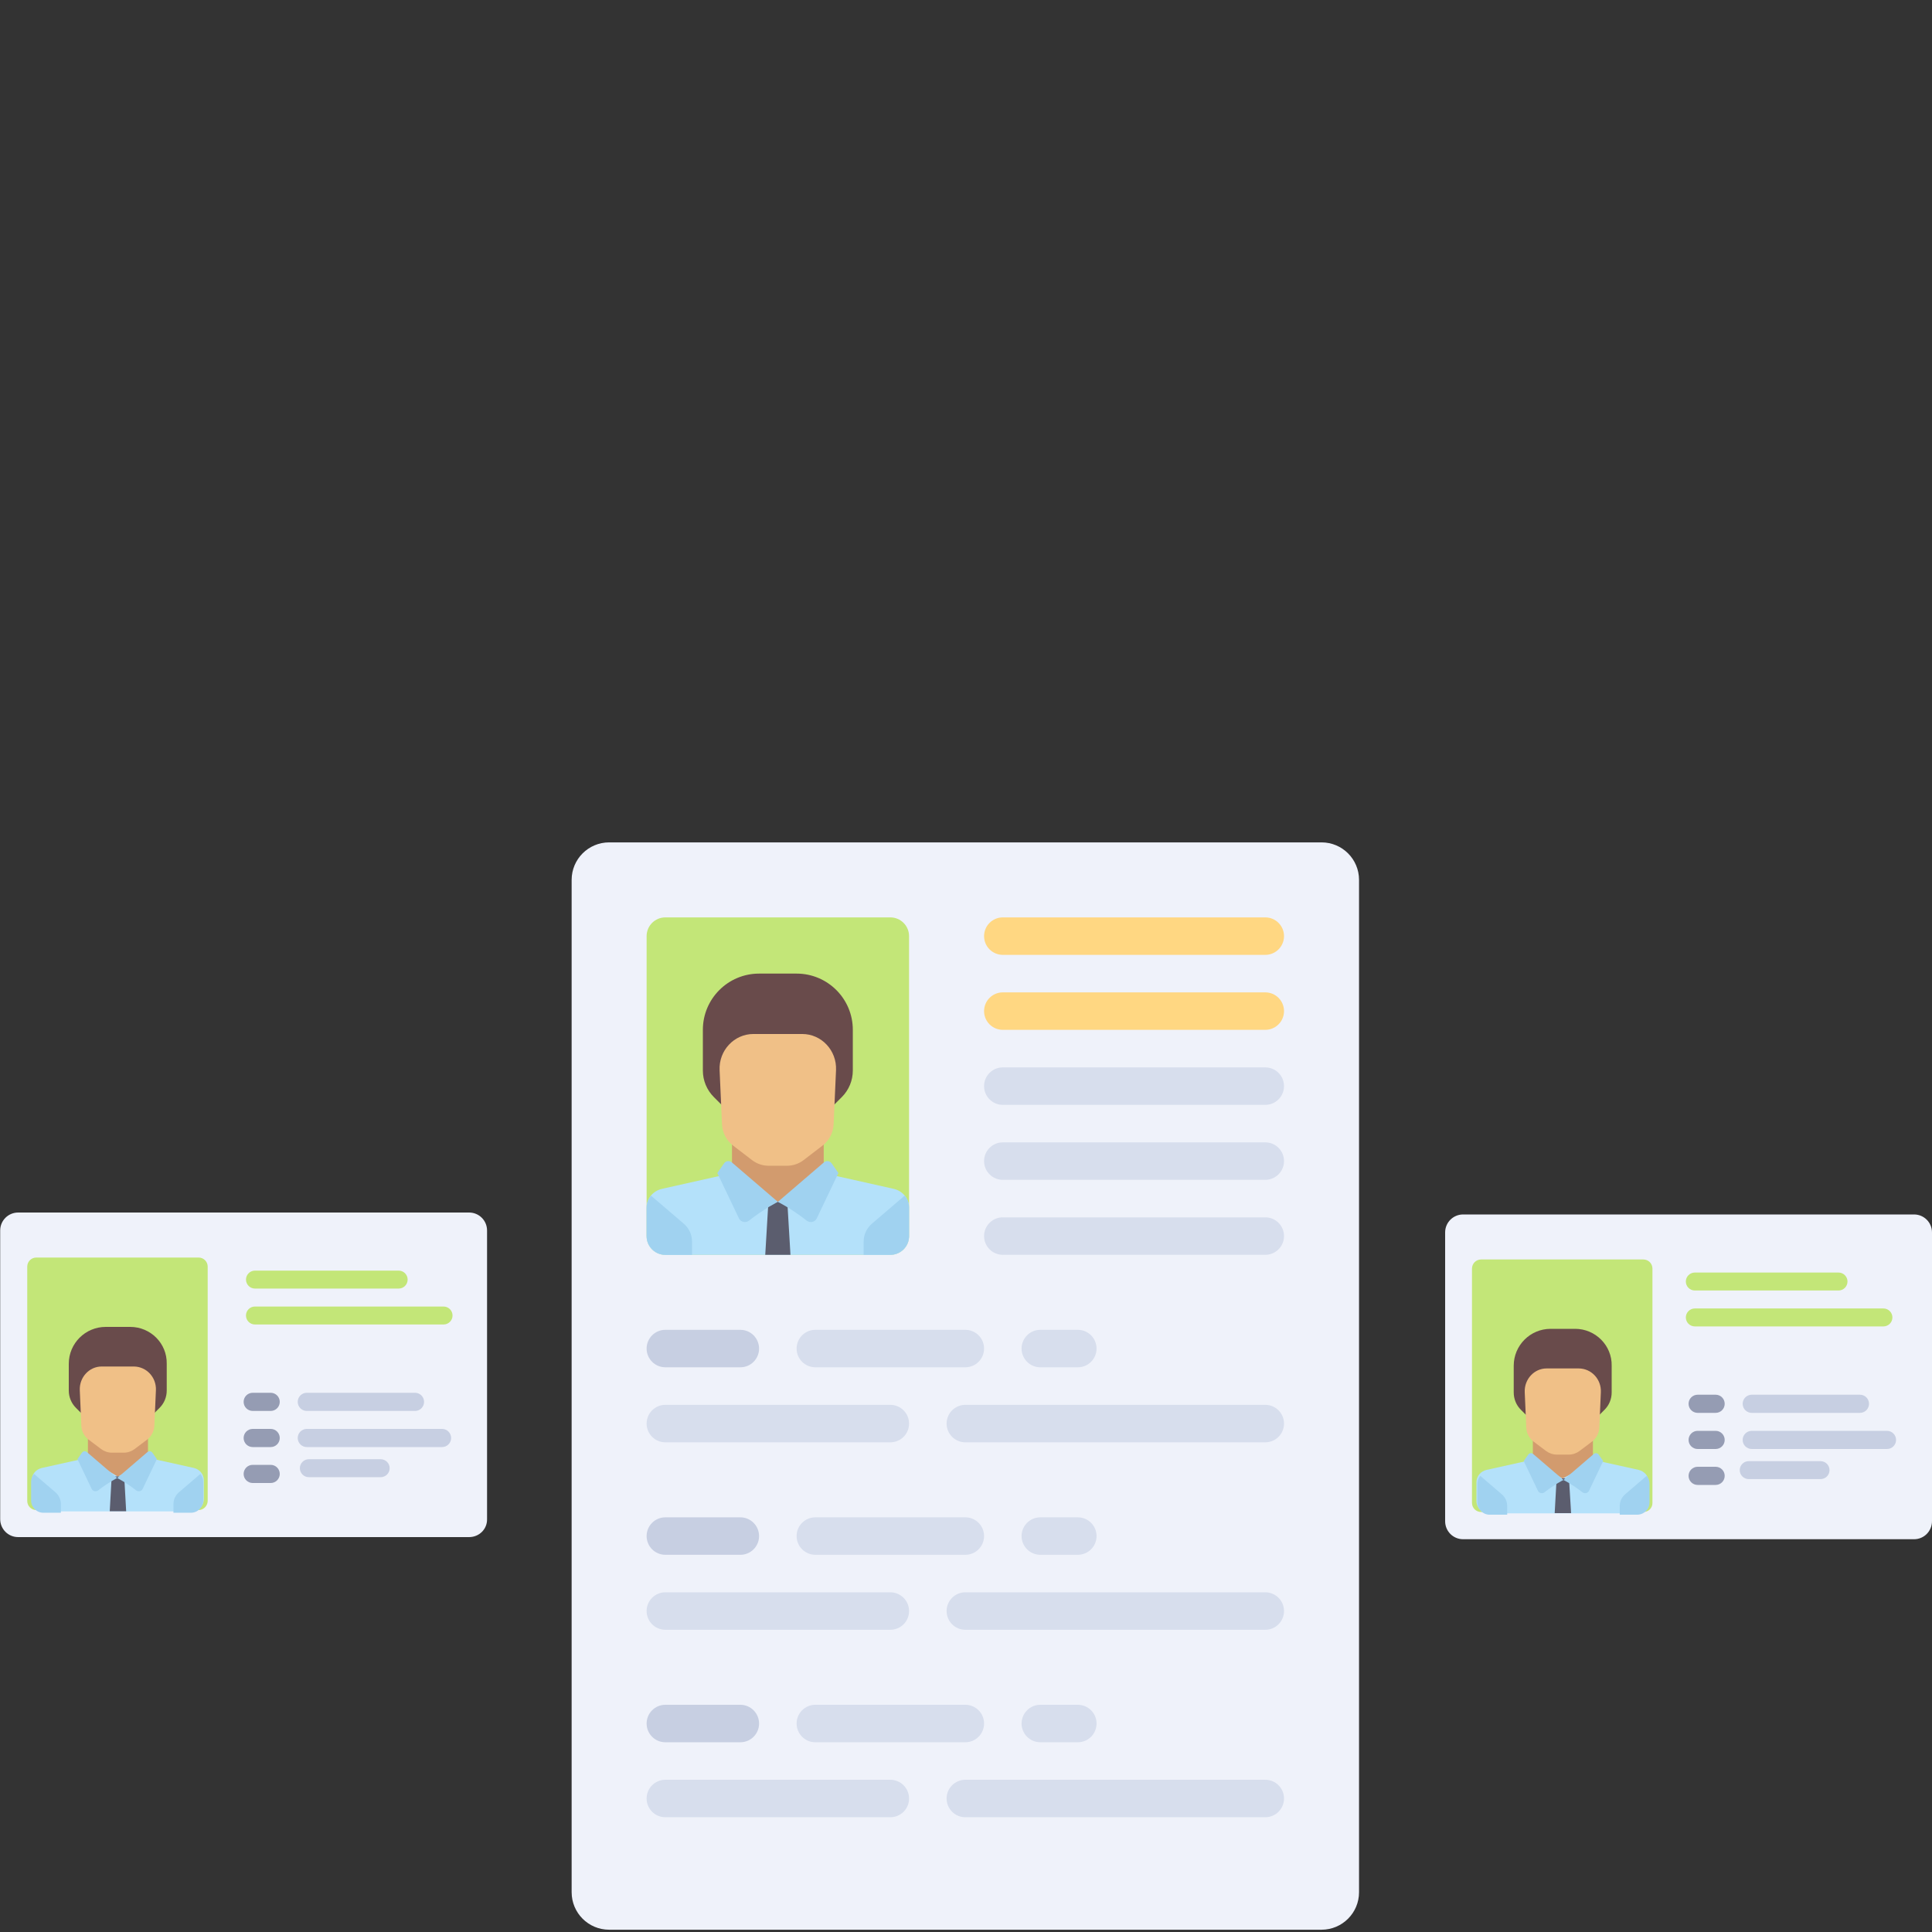 <?xml version="1.0" encoding="utf-8"?>
<!-- Generator: Adobe Illustrator 19.1.0, SVG Export Plug-In . SVG Version: 6.00 Build 0)  -->
<svg version="1.1"
	 id="svg8" xmlns:dc="http://purl.org/dc/elements/1.1/" xmlns:cc="http://creativecommons.org/ns#" xmlns:rdf="http://www.w3.org/1999/02/22-rdf-syntax-ns#" xmlns:svg="http://www.w3.org/2000/svg" xmlns:sodipodi="http://sodipodi.sourceforge.net/DTD/sodipodi-0.dtd" xmlns:inkscape="http://www.inkscape.org/namespaces/inkscape" sodipodi:docname="clickToRead.svg" inkscape:version="0.92.1 r15371"
	 xmlns="http://www.w3.org/2000/svg" xmlns:xlink="http://www.w3.org/1999/xlink" x="0px" y="0px" viewBox="-403.4 1.1 1000 1000"
	 style="enable-background:new -403.4 1.1 1000 1000;" xml:space="preserve">
<rect x="-403.4" y="1.1" width="1000" height="1000" fill="#333333" stroke="none"/>
<style type="text/css">
	.st0{fill:#EFF2FA;}
	.st1{fill:#C3E678;}
	.st2{fill:#959CB3;}
	.st3{fill:#C7CFE2;}
	.st4{fill:#D29B6E;}
	.st5{fill:#B4E1FA;}
	.st6{fill:#5B5D6E;}
	.st7{fill:#A0D2F0;}
	.st8{fill:#694B4B;}
	.st9{fill:#F0C087;}
	.st10{fill:#FFD782;}
	.st11{fill:#D7DEED;}
</style>
<sodipodi:namedview  showgrid="false" inkscape:cy="678.94006" inkscape:cx="305.13774" inkscape:zoom="0.79570312" borderopacity="1.0" bordercolor="#666666" pagecolor="#ffffff" id="base" inkscape:window-maximized="1" inkscape:pageshadow="2" inkscape:pageopacity="0.0" inkscape:window-y="-8" inkscape:window-x="-8" inkscape:document-units="mm" inkscape:window-height="715" inkscape:window-width="1366" inkscape:current-layer="layer1">
	<inkscape:grid  type="xygrid" id="grid3243"></inkscape:grid>
</sodipodi:namedview>
<g id="layer1" inkscape:label="Layer 1" inkscape:groupmode="layer">
	<g id="g1055" transform="matrix(0.315,0,0,0.315,-59.972,11.353)">
	</g>
	<g id="g1057" transform="matrix(0.315,0,0,0.315,-59.972,11.353)">
	</g>
	<g id="g1059" transform="matrix(0.315,0,0,0.315,-59.972,11.353)">
	</g>
	<g id="g1061" transform="matrix(0.315,0,0,0.315,-59.972,11.353)">
	</g>
	<g id="g1063" transform="matrix(0.315,0,0,0.315,-59.972,11.353)">
	</g>
	<g id="g1065" transform="matrix(0.315,0,0,0.315,-59.972,11.353)">
	</g>
	<g id="g1067" transform="matrix(0.315,0,0,0.315,-59.972,11.353)">
	</g>
	<g id="g1069" transform="matrix(0.315,0,0,0.315,-59.972,11.353)">
	</g>
	<g id="g1071" transform="matrix(0.315,0,0,0.315,-59.972,11.353)">
	</g>
	<g id="g1073" transform="matrix(0.315,0,0,0.315,-59.972,11.353)">
	</g>
	<g id="g1075" transform="matrix(0.315,0,0,0.315,-59.972,11.353)">
	</g>
	<g id="g1077" transform="matrix(0.315,0,0,0.315,-59.972,11.353)">
	</g>
	<g id="g1079" transform="matrix(0.315,0,0,0.315,-59.972,11.353)">
	</g>
	<g id="g1081" transform="matrix(0.315,0,0,0.315,-59.972,11.353)">
	</g>
	<g id="g1083" transform="matrix(0.315,0,0,0.315,-59.972,11.353)">
	</g>
	<g id="g2104" transform="matrix(0.265,0,0,0.265,1.644,40.701)">
	</g>
	<g id="g2106" transform="matrix(0.265,0,0,0.265,1.644,40.701)">
	</g>
	<g id="g2108" transform="matrix(0.265,0,0,0.265,1.644,40.701)">
	</g>
	<g id="g2110" transform="matrix(0.265,0,0,0.265,1.644,40.701)">
	</g>
	<g id="g2112" transform="matrix(0.265,0,0,0.265,1.644,40.701)">
	</g>
	<g id="g2114" transform="matrix(0.265,0,0,0.265,1.644,40.701)">
	</g>
	<g id="g2116" transform="matrix(0.265,0,0,0.265,1.644,40.701)">
	</g>
	<g id="g2118" transform="matrix(0.265,0,0,0.265,1.644,40.701)">
	</g>
	<g id="g2120" transform="matrix(0.265,0,0,0.265,1.644,40.701)">
	</g>
	<g id="g2122" transform="matrix(0.265,0,0,0.265,1.644,40.701)">
	</g>
	<g id="g2124" transform="matrix(0.265,0,0,0.265,1.644,40.701)">
	</g>
	<g id="g2126" transform="matrix(0.265,0,0,0.265,1.644,40.701)">
	</g>
	<g id="g2128" transform="matrix(0.265,0,0,0.265,1.644,40.701)">
	</g>
	<g id="g2130" transform="matrix(0.265,0,0,0.265,1.644,40.701)">
	</g>
	<g id="g2132" transform="matrix(0.265,0,0,0.265,1.644,40.701)">
	</g>
	<path id="path2402" inkscape:connector-curvature="0" class="st0" d="M587.3,797.8H353.9c-5.2,0-9.3-4.2-9.3-9.3V639
		c0-5.2,4.2-9.3,9.3-9.3h233.4c5.2,0,9.3,4.2,9.3,9.3v149.4C596.6,793.6,592.5,797.8,587.3,797.8z"/>
	<path id="path2404" inkscape:connector-curvature="0" class="st1" d="M447.2,783.7h-84c-2.6,0-4.7-2.1-4.7-4.7V657.7
		c0-2.6,2.1-4.7,4.7-4.7h84c2.6,0,4.7,2.1,4.7,4.7v121.4C451.9,781.7,449.8,783.7,447.2,783.7L447.2,783.7z"/>
	<g id="g2410" transform="matrix(0.103,0,0,0.103,149.881,66.283)">
		<path id="path2406" inkscape:connector-curvature="0" class="st1" d="M3867.3,5852.2h-722.1c-24.9,0-45.1-20.2-45.1-45.1l0,0
			c0-24.9,20.2-45.1,45.1-45.1h722.1c24.9,0,45.1,20.2,45.1,45.1l0,0C3912.4,5832,3892.2,5852.2,3867.3,5852.2z"/>
		<path id="path2408" inkscape:connector-curvature="0" class="st1" d="M4093,6032.7h-947.8c-24.9,0-45.1-20.2-45.1-45.1l0,0
			c0-24.9,20.2-45.1,45.1-45.1H4093c24.9,0,45.1,20.2,45.1,45.1l0,0C4138.1,6012.5,4117.9,6032.7,4093,6032.7z"/>
	</g>
	<path id="path2412" inkscape:connector-curvature="0" class="st2" d="M484.6,732.4h-9.3c-2.6,0-4.7-2.1-4.7-4.7l0,0
		c0-2.6,2.1-4.7,4.7-4.7h9.3c2.6,0,4.7,2.1,4.7,4.7l0,0C489.3,730.3,487.2,732.4,484.6,732.4z"/>
	<path id="path2414" inkscape:connector-curvature="0" class="st3" d="M559.3,732.4h-56c-2.6,0-4.7-2.1-4.7-4.7l0,0
		c0-2.6,2.1-4.7,4.7-4.7h56c2.6,0,4.7,2.1,4.7,4.7l0,0C564,730.3,561.9,732.4,559.3,732.4z"/>
	<path id="path2416" inkscape:connector-curvature="0" class="st2" d="M484.6,751.1h-9.3c-2.6,0-4.7-2.1-4.7-4.7l0,0
		c0-2.6,2.1-4.7,4.7-4.7h9.3c2.6,0,4.7,2.1,4.7,4.7l0,0C489.3,749,487.2,751.1,484.6,751.1z"/>
	<path id="path2418" inkscape:connector-curvature="0" class="st3" d="M573.3,751.1h-70c-2.6,0-4.7-2.1-4.7-4.7l0,0
		c0-2.6,2.1-4.7,4.7-4.7h70c2.6,0,4.7,2.1,4.7,4.7l0,0C578,749,575.9,751.1,573.3,751.1z"/>
	<path id="path2420" inkscape:connector-curvature="0" class="st2" d="M484.6,769.7h-9.3c-2.6,0-4.7-2.1-4.7-4.7l0,0
		c0-2.6,2.1-4.7,4.7-4.7h9.3c2.6,0,4.7,2.1,4.7,4.7l0,0C489.3,767.6,487.2,769.7,484.6,769.7z"/>
	<g id="g2424" transform="matrix(0.103,0,0,0.103,149.881,66.283)">
		<path id="path2422" inkscape:connector-curvature="0" class="st3" d="M3777,6800H3416c-24.9,0-45.1-20.2-45.1-45.1l0,0
			c0-24.9,20.2-45.1,45.1-45.1H3777c24.9,0,45.1,20.2,45.1,45.1l0,0C3822.2,6779.8,3801.9,6800,3777,6800z"/>
	</g>
	<g id="g2261" transform="matrix(0.364,0,0,0.364,-202.225,38.719)">
	</g>
	<g id="g2263" transform="matrix(0.364,0,0,0.364,-202.225,38.719)">
	</g>
	<g id="g2265" transform="matrix(0.364,0,0,0.364,-202.225,38.719)">
	</g>
	<g id="g2267" transform="matrix(0.364,0,0,0.364,-202.225,38.719)">
	</g>
	<g id="g2269" transform="matrix(0.364,0,0,0.364,-202.225,38.719)">
	</g>
	<g id="g2271" transform="matrix(0.364,0,0,0.364,-202.225,38.719)">
	</g>
	<g id="g2273" transform="matrix(0.364,0,0,0.364,-202.225,38.719)">
	</g>
	<g id="g2275" transform="matrix(0.364,0,0,0.364,-202.225,38.719)">
	</g>
	<g id="g2277" transform="matrix(0.364,0,0,0.364,-202.225,38.719)">
	</g>
	<g id="g2279" transform="matrix(0.364,0,0,0.364,-202.225,38.719)">
	</g>
	<g id="g2281" transform="matrix(0.364,0,0,0.364,-202.225,38.719)">
	</g>
	<g id="g2283" transform="matrix(0.364,0,0,0.364,-202.225,38.719)">
	</g>
	<g id="g2285" transform="matrix(0.364,0,0,0.364,-202.225,38.719)">
	</g>
	<g id="g2287" transform="matrix(0.364,0,0,0.364,-202.225,38.719)">
	</g>
	<g id="g2289" transform="matrix(0.364,0,0,0.364,-202.225,38.719)">
	</g>
	<polygon id="polygon2426" class="st4" points="421.1,759.4 421.1,745.7 390,745.7 390,759.4 405.5,775.1 	"/>
	<path id="path2428" inkscape:connector-curvature="0" class="st5" d="M444.7,761.9l-21.2-4.7c-0.3-0.1-0.6-0.2-0.9-0.3l-17.2,9.5
		l-16.5-10c-0.4,0.4-1,0.7-1.6,0.8l-21.2,4.7c-3.1,0.7-5.3,3.3-5.3,6.4v9.7c0,3.5,2.8,6.4,6.4,6.4h76.3c3.5,0,6.4-2.8,6.4-6.4v-9.7
		C450,765.2,447.8,762.6,444.7,761.9L444.7,761.9z"/>
	<polygon id="polygon2430" class="st6" points="409.8,784.3 401.3,784.3 402.3,766.3 408.7,766.3 	"/>
	<g id="g2436" transform="matrix(0.141,0,0,0.141,140.021,89.26)">
		<path id="path2432" inkscape:connector-curvature="0" class="st7" d="M2190.8,4792.4l-78.7,67.4c-12.8,11-20.2,26.6-20.2,43.1
			v32.1h64.2c24.9,0,45.1-20.2,45.1-45.1v-68.8C2201.2,4810.4,2197.4,4800.4,2190.8,4792.4z"/>
		<path id="path2434" inkscape:connector-curvature="0" class="st7" d="M1658.6,4859.9l-78.7-67.4c-6.6,8-10.5,18-10.5,28.7v68.8
			c0,24.9,20.2,45.1,45.1,45.1h64.2v-32.1C1678.7,4886.5,1671.4,4870.8,1658.6,4859.9z"/>
	</g>
	<g id="g2442" transform="matrix(0.141,0,0,0.141,140.021,89.26)">
		<path id="path2438" inkscape:connector-curvature="0" class="st7" d="M1774.2,4712.3l111.1,95.3c0,0-31.1,15-69.5,45.1
			c-7.9,6.2-19.9,3.7-24.1-5.2l-52.2-109.4l16.5-23.6C1760.1,4708.6,1768.7,4707.6,1774.2,4712.3z"/>
		<path id="path2440" inkscape:connector-curvature="0" class="st7" d="M1996.4,4712.3l-111.1,95.3c0,0,31.1,15,69.5,45.1
			c7.9,6.2,19.9,3.7,24.1-5.2l52.2-109.4l-16.5-23.6C2010.5,4708.6,2001.9,4707.6,1996.4,4712.3z"/>
	</g>
	<path id="path2444" inkscape:connector-curvature="0" class="st8" d="M411.9,688.9h-12.7c-10.5,0-19.1,8.5-19.1,19.1v13.8
		c0,3.4,1.3,6.6,3.7,9l2.6,2.6h38.1l2.6-2.6c2.4-2.4,3.7-5.6,3.7-9V708C431,697.5,422.4,688.9,411.9,688.9L411.9,688.9z"/>
	<path id="path2446" inkscape:connector-curvature="0" class="st9" d="M385.8,721.7l0.8,18.3c0.1,2.9,1.5,5.5,3.7,7.2l6.5,4.9
		c1.6,1.2,3.6,1.9,5.6,1.9h6.2c2,0,4-0.7,5.6-1.9l6.5-4.9c2.2-1.7,3.6-4.4,3.7-7.2l0.8-18.3c0.3-6.7-4.9-12.3-11.5-12.3h-16.6
		C390.7,709.4,385.5,715,385.8,721.7L385.8,721.7z"/>
	<g id="g2608" transform="matrix(0.215,0,0,0.215,48.055,48.802)">
		<path id="path2448" inkscape:connector-curvature="0" class="st0" d="M1081.7,4423.8h-1715c-49.9,0-90.3-40.4-90.3-90.3V1896.4
			c0-49.9,40.4-90.3,90.3-90.3h1715c49.9,0,90.3,40.4,90.3,90.3v2437.2C1172,4383.4,1131.5,4423.8,1081.7,4423.8z"/>
		<path id="path2450" inkscape:connector-curvature="0" class="st1" d="M43.6,2799H-498c-24.9,0-45.1-20.2-45.1-45.1v-722.1
			c0-24.9,20.2-45.1,45.1-45.1H43.6c24.9,0,45.1,20.2,45.1,45.1v722.1C88.8,2778.8,68.6,2799,43.6,2799z"/>
		<polygon id="polygon2452" class="st4" points="-227.2,2733.7 -116.7,2622.5 -116.7,2525.2 -337.6,2525.2 -337.6,2622.5 		"/>
		<path id="path2454" inkscape:connector-curvature="0" class="st5" d="M51.3,2640.1l-150.4-33.7c-2.3-0.5-4.4-1.4-6.3-2.4
			l-121.8,67.7l-117-71c-3,2.7-6.8,4.7-11.1,5.7l-150.4,33.7c-22,4.9-37.5,23.6-37.5,45.1v68.8c0,24.9,20.2,45.1,45.1,45.1H43.6
			c24.9,0,45.1-20.2,45.1-45.1v-68.8C88.8,2663.6,73.2,2645,51.3,2640.1z"/>
		<g id="g2460">
			<path id="path2456" inkscape:connector-curvature="0" class="st7" d="M78.3,2656.4l-78.7,67.4c-12.8,11-20.2,26.6-20.2,43.1v32.1
				h64.2c24.9,0,45.1-20.2,45.1-45.1v-68.8C88.8,2674.4,84.9,2664.4,78.3,2656.4z"/>
			<path id="path2458" inkscape:connector-curvature="0" class="st7" d="M-453.9,2723.9l-78.7-67.4c-6.6,8-10.5,18-10.5,28.7v68.8
				c0,24.9,20.2,45.1,45.1,45.1h64.2v-32.1C-433.7,2750.5-441.1,2734.8-453.9,2723.9z"/>
		</g>
		<polygon id="polygon2462" class="st6" points="-249.9,2671.2 -204.4,2671.2 -196.8,2799 -257.5,2799 		"/>
		<g id="g2468">
			<path id="path2464" inkscape:connector-curvature="0" class="st7" d="M-338.2,2576.3l111.1,95.3c0,0-31.1,15-69.5,45.1
				c-7.9,6.2-19.9,3.7-24.1-5.2l-52.2-109.4l16.5-23.6C-352.4,2572.7-343.7,2571.6-338.2,2576.3z"/>
			<path id="path2466" inkscape:connector-curvature="0" class="st7" d="M-116.1,2576.3l-111.1,95.3c0,0,31.1,15,69.5,45.1
				c7.9,6.2,19.9,3.7,24.1-5.2l52.2-109.4l-16.5-23.6C-102,2572.7-110.6,2571.6-116.1,2576.3z"/>
		</g>
		<path id="path2470" inkscape:connector-curvature="0" class="st8" d="M-182,2122h-90.3c-74.8,0-135.4,60.6-135.4,135.4v98
			c0,23.9,9.5,46.9,26.4,63.8l18.7,18.7h270.8l18.7-18.7c16.9-16.9,26.4-39.9,26.4-63.8v-98C-46.6,2182.7-107.2,2122-182,2122z"/>
		<path id="path2472" inkscape:connector-curvature="0" class="st9" d="M-367.4,2354.5l5.8,130.1c0.9,20.3,10.6,39.1,26.5,51.3
			l45.8,35.1c11.5,8.8,25.5,13.6,39.9,13.6h44.3c14.4,0,28.4-4.8,39.9-13.6l45.8-35.1c15.9-12.2,25.6-31,26.5-51.3l5.8-130.1
			c2.1-47.5-35-87.1-81.4-87.1h-117.5C-332.4,2267.4-369.5,2307.1-367.4,2354.5z"/>
		<path id="path2474" inkscape:connector-curvature="0" class="st10" d="M946.3,2076.9H314.4c-24.9,0-45.1-20.2-45.1-45.1l0,0
			c0-24.9,20.2-45.1,45.1-45.1h631.9c24.9,0,45.1,20.2,45.1,45.1l0,0C991.4,2056.7,971.2,2076.9,946.3,2076.9z"/>
		<g id="g2488">
			<path id="path2476" inkscape:connector-curvature="0" class="st11" d="M946.3,2438H314.4c-24.9,0-45.1-20.2-45.1-45.1l0,0
				c0-24.9,20.2-45.1,45.1-45.1h631.9c24.9,0,45.1,20.2,45.1,45.1l0,0C991.4,2417.8,971.2,2438,946.3,2438z"/>
			<path id="path2478" inkscape:connector-curvature="0" class="st11" d="M946.3,2799H314.4c-24.9,0-45.1-20.2-45.1-45.1l0,0
				c0-24.9,20.2-45.1,45.1-45.1h631.9c24.9,0,45.1,20.2,45.1,45.1l0,0C991.4,2778.8,971.2,2799,946.3,2799z"/>
			<path id="path2480" inkscape:connector-curvature="0" class="st11" d="M224.2,3069.8h-361.1c-24.9,0-45.1-20.2-45.1-45.1l0,0
				c0-24.9,20.2-45.1,45.1-45.1h361.1c24.9,0,45.1,20.2,45.1,45.1l0,0C269.3,3049.6,249.1,3069.8,224.2,3069.8z"/>
			<path id="path2482" inkscape:connector-curvature="0" class="st11" d="M43.6,3250.4H-498c-24.9,0-45.1-20.2-45.1-45.1l0,0
				c0-24.9,20.2-45.1,45.1-45.1H43.6c24.9,0,45.1,20.2,45.1,45.1l0,0C88.8,3230.2,68.6,3250.4,43.6,3250.4z"/>
			<path id="path2484" inkscape:connector-curvature="0" class="st11" d="M946.3,3250.4H224.2c-24.9,0-45.1-20.2-45.1-45.1l0,0
				c0-24.9,20.2-45.1,45.1-45.1h722.1c24.9,0,45.1,20.2,45.1,45.1l0,0C991.4,3230.2,971.2,3250.4,946.3,3250.4z"/>
			<path id="path2486" inkscape:connector-curvature="0" class="st11" d="M495,3069.8h-90.3c-24.9,0-45.1-20.2-45.1-45.1l0,0
				c0-24.9,20.2-45.1,45.1-45.1H495c24.9,0,45.1,20.2,45.1,45.1l0,0C540.1,3049.6,519.9,3069.8,495,3069.8z"/>
		</g>
		<path id="path2490" inkscape:connector-curvature="0" class="st3" d="M-317.4,3069.8H-498c-24.9,0-45.1-20.2-45.1-45.1l0,0
			c0-24.9,20.2-45.1,45.1-45.1h180.5c24.9,0,45.1,20.2,45.1,45.1l0,0C-272.3,3049.6-292.5,3069.8-317.4,3069.8z"/>
		<g id="g2500">
			<path id="path2492" inkscape:connector-curvature="0" class="st11" d="M224.2,3521.2h-361.1c-24.9,0-45.1-20.2-45.1-45.1l0,0
				c0-24.9,20.2-45.1,45.1-45.1h361.1c24.9,0,45.1,20.2,45.1,45.1l0,0C269.3,3501,249.1,3521.2,224.2,3521.2z"/>
			<path id="path2494" inkscape:connector-curvature="0" class="st11" d="M43.6,3701.7H-498c-24.9,0-45.1-20.2-45.1-45.1l0,0
				c0-24.9,20.2-45.1,45.1-45.1H43.6c24.9,0,45.1,20.2,45.1,45.1l0,0C88.8,3681.5,68.6,3701.7,43.6,3701.7z"/>
			<path id="path2496" inkscape:connector-curvature="0" class="st11" d="M946.3,3701.7H224.2c-24.9,0-45.1-20.2-45.1-45.1l0,0
				c0-24.9,20.2-45.1,45.1-45.1h722.1c24.9,0,45.1,20.2,45.1,45.1l0,0C991.4,3681.5,971.2,3701.7,946.3,3701.7z"/>
			<path id="path2498" inkscape:connector-curvature="0" class="st11" d="M495,3521.2h-90.3c-24.9,0-45.1-20.2-45.1-45.1l0,0
				c0-24.9,20.2-45.1,45.1-45.1H495c24.9,0,45.1,20.2,45.1,45.1l0,0C540.1,3501,519.9,3521.2,495,3521.2z"/>
		</g>
		<path id="path2502" inkscape:connector-curvature="0" class="st3" d="M-317.4,3521.2H-498c-24.9,0-45.1-20.2-45.1-45.1l0,0
			c0-24.9,20.2-45.1,45.1-45.1h180.5c24.9,0,45.1,20.2,45.1,45.1l0,0C-272.3,3501-292.5,3521.2-317.4,3521.2z"/>
		<g id="g2512">
			<path id="path2504" inkscape:connector-curvature="0" class="st11" d="M224.2,3972.5h-361.1c-24.9,0-45.1-20.2-45.1-45.1l0,0
				c0-24.9,20.2-45.1,45.1-45.1h361.1c24.9,0,45.1,20.2,45.1,45.1l0,0C269.3,3952.3,249.1,3972.5,224.2,3972.5z"/>
			<path id="path2506" inkscape:connector-curvature="0" class="st11" d="M43.6,4153H-498c-24.9,0-45.1-20.2-45.1-45.1l0,0
				c0-24.9,20.2-45.1,45.1-45.1H43.6c24.9,0,45.1,20.2,45.1,45.1l0,0C88.8,4132.8,68.6,4153,43.6,4153z"/>
			<path id="path2508" inkscape:connector-curvature="0" class="st11" d="M946.3,4153H224.2c-24.9,0-45.1-20.2-45.1-45.1l0,0
				c0-24.9,20.2-45.1,45.1-45.1h722.1c24.9,0,45.1,20.2,45.1,45.1l0,0C991.4,4132.8,971.2,4153,946.3,4153z"/>
			<path id="path2510" inkscape:connector-curvature="0" class="st11" d="M495,3972.5h-90.3c-24.9,0-45.1-20.2-45.1-45.1l0,0
				c0-24.9,20.2-45.1,45.1-45.1H495c24.9,0,45.1,20.2,45.1,45.1l0,0C540.1,3952.3,519.9,3972.5,495,3972.5z"/>
		</g>
		<path id="path2514" inkscape:connector-curvature="0" class="st3" d="M-317.4,3972.5H-498c-24.9,0-45.1-20.2-45.1-45.1l0,0
			c0-24.9,20.2-45.1,45.1-45.1h180.5c24.9,0,45.1,20.2,45.1,45.1l0,0C-272.3,3952.3-292.5,3972.5-317.4,3972.5z"/>
		<path id="path2516" inkscape:connector-curvature="0" class="st11" d="M946.3,2618.5H314.4c-24.9,0-45.1-20.2-45.1-45.1l0,0
			c0-24.9,20.2-45.1,45.1-45.1h631.9c24.9,0,45.1,20.2,45.1,45.1l0,0C991.4,2598.3,971.2,2618.5,946.3,2618.5z"/>
		<path id="path2518" inkscape:connector-curvature="0" class="st10" d="M946.3,2257.4H314.4c-24.9,0-45.1-20.2-45.1-45.1l0,0
			c0-24.9,20.2-45.1,45.1-45.1h631.9c24.9,0,45.1,20.2,45.1,45.1l0,0C991.4,2237.2,971.2,2257.4,946.3,2257.4z"/>
		<g id="g2520">
		</g>
		<g id="g2522">
		</g>
		<g id="g2524">
		</g>
		<g id="g2526">
		</g>
		<g id="g2528">
		</g>
		<g id="g2530">
		</g>
		<g id="g2532">
		</g>
		<g id="g2534">
		</g>
		<g id="g2536">
		</g>
		<g id="g2538">
		</g>
		<g id="g2540">
		</g>
		<g id="g2542">
		</g>
		<g id="g2544">
		</g>
		<g id="g2546">
		</g>
		<g id="g2548">
		</g>
	</g>
	<path id="path3197" inkscape:connector-curvature="0" class="st0" d="M-160.6,796.7H-394c-5.2,0-9.3-4.2-9.3-9.3V638
		c0-5.2,4.2-9.3,9.3-9.3h233.4c5.2,0,9.3,4.2,9.3,9.3v149.4C-151.2,792.6-155.4,796.7-160.6,796.7L-160.6,796.7z"/>
	<path id="path3199" inkscape:connector-curvature="0" class="st1" d="M-300.6,782.7h-84c-2.6,0-4.7-2.1-4.7-4.7V656.7
		c0-2.6,2.1-4.7,4.7-4.7h84c2.6,0,4.7,2.1,4.7,4.7v121.4C-296,780.6-298.1,782.7-300.6,782.7z"/>
	<g id="g3205" transform="matrix(0.103,0,0,0.103,3.603,66.086)">
		<path id="path3201" inkscape:connector-curvature="0" class="st1" d="M-1948.1,5844.4h-722.1c-24.9,0-45.1-20.2-45.1-45.1l0,0
			c0-24.9,20.2-45.1,45.1-45.1h722.1c24.9,0,45.1,20.2,45.1,45.1l0,0C-1903,5824.2-1923.2,5844.4-1948.1,5844.4z"/>
		<path id="path3203" inkscape:connector-curvature="0" class="st1" d="M-1722.5,6024.9h-947.8c-24.9,0-45.1-20.2-45.1-45.1l0,0
			c0-24.9,20.2-45.1,45.1-45.1h947.8c24.9,0,45.1,20.2,45.1,45.1l0,0C-1677.3,6004.7-1697.5,6024.9-1722.5,6024.9z"/>
	</g>
	<path id="path3207" inkscape:connector-curvature="0" class="st2" d="M-263.3,731.4h-9.3c-2.6,0-4.7-2.1-4.7-4.7l0,0
		c0-2.6,2.1-4.7,4.7-4.7h9.3c2.6,0,4.7,2.1,4.7,4.7l0,0C-258.6,729.3-260.7,731.4-263.3,731.4z"/>
	<path id="path3209" inkscape:connector-curvature="0" class="st3" d="M-188.6,731.4h-56c-2.6,0-4.7-2.1-4.7-4.7l0,0
		c0-2.6,2.1-4.7,4.7-4.7h56c2.6,0,4.7,2.1,4.7,4.7l0,0C-183.9,729.3-186,731.4-188.6,731.4z"/>
	<path id="path3211" inkscape:connector-curvature="0" class="st2" d="M-263.3,750.1h-9.3c-2.6,0-4.7-2.1-4.7-4.7l0,0
		c0-2.6,2.1-4.7,4.7-4.7h9.3c2.6,0,4.7,2.1,4.7,4.7l0,0C-258.6,748-260.7,750.1-263.3,750.1z"/>
	<path id="path3213" inkscape:connector-curvature="0" class="st3" d="M-174.6,750.1h-70c-2.6,0-4.7-2.1-4.7-4.7l0,0
		c0-2.6,2.1-4.7,4.7-4.7h70c2.6,0,4.7,2.1,4.7,4.7l0,0C-169.9,748-172,750.1-174.6,750.1L-174.6,750.1z"/>
	<path id="path3215" inkscape:connector-curvature="0" class="st2" d="M-263.3,768.7h-9.3c-2.6,0-4.7-2.1-4.7-4.7l0,0
		c0-2.6,2.1-4.7,4.7-4.7h9.3c2.6,0,4.7,2.1,4.7,4.7l0,0C-258.6,766.6-260.7,768.7-263.3,768.7z"/>
	<g id="g3219" transform="matrix(0.103,0,0,0.103,3.603,66.086)">
		<path id="path3217" inkscape:connector-curvature="0" class="st3" d="M-2038.4,6792.2h-361.1c-24.9,0-45.1-20.2-45.1-45.1l0,0
			c0-24.9,20.2-45.1,45.1-45.1h361.1c24.9,0,45.1,20.2,45.1,45.1l0,0C-1993.3,6772-2013.5,6792.2-2038.4,6792.2z"/>
	</g>
	<polygon id="polygon3221" class="st4" points="-342.3,774.1 -326.8,758.4 -326.8,744.7 -357.9,744.7 -357.9,758.4 	"/>
	<path id="path3223" inkscape:connector-curvature="0" class="st5" d="M-303.1,760.9l-21.2-4.7c-0.3-0.1-0.6-0.2-0.9-0.3l-17.2,9.5
		l-16.5-10c-0.4,0.4-1,0.7-1.6,0.8l-21.2,4.7c-3.1,0.7-5.3,3.3-5.3,6.4v9.7c0,3.5,2.8,6.4,6.4,6.4h76.3c3.5,0,6.4-2.8,6.4-6.4v-9.7
		C-297.9,764.2-300,761.6-303.1,760.9L-303.1,760.9z"/>
	<polygon id="polygon3225" class="st6" points="-345.6,765.3 -339.1,765.3 -338.1,783.3 -346.6,783.3 	"/>
	<g id="g3231" transform="matrix(0.141,0,0,0.141,-6.257,89.063)">
		<path id="path3227" inkscape:connector-curvature="0" class="st7" d="M-2081,4786.7l-78.7,67.4c-12.8,11-20.2,26.6-20.2,43.1v32.1
			h64.2c24.9,0,45.1-20.2,45.1-45.1v-68.8C-2070.6,4804.7-2074.4,4794.7-2081,4786.7z"/>
		<path id="path3229" inkscape:connector-curvature="0" class="st7" d="M-2613.2,4854.1l-78.7-67.4c-6.6,8-10.5,18-10.5,28.7v68.8
			c0,24.9,20.2,45.1,45.1,45.1h64.2v-32.1C-2593.1,4880.8-2600.4,4865.1-2613.2,4854.1z"/>
	</g>
	<g id="g3237" transform="matrix(0.141,0,0,0.141,-6.257,89.063)">
		<path id="path3233" inkscape:connector-curvature="0" class="st7" d="M-2497.6,4706.6l111.1,95.3c0,0-31.1,15-69.5,45.1
			c-7.9,6.2-19.9,3.7-24.1-5.2l-52.2-109.4l16.5-23.6C-2511.7,4702.9-2503.1,4701.9-2497.6,4706.6z"/>
		<path id="path3235" inkscape:connector-curvature="0" class="st7" d="M-2275.4,4706.6l-111.1,95.3c0,0,31.1,15,69.5,45.1
			c7.9,6.2,19.9,3.7,24.1-5.2l52.2-109.4l-16.5-23.6C-2261.3,4702.9-2269.9,4701.9-2275.4,4706.6z"/>
	</g>
	<path id="path3239" inkscape:connector-curvature="0" class="st8" d="M-336,687.9h-12.7c-10.5,0-19.1,8.5-19.1,19.1v13.8
		c0,3.4,1.3,6.6,3.7,9l2.6,2.6h38.1l2.6-2.6c2.4-2.4,3.7-5.6,3.7-9V707C-316.9,696.4-325.5,687.9-336,687.9z"/>
	<path id="path3241" inkscape:connector-curvature="0" class="st9" d="M-362.1,720.7l0.8,18.3c0.1,2.9,1.5,5.5,3.7,7.2l6.5,4.9
		c1.6,1.2,3.6,1.9,5.6,1.9h6.2c2,0,4-0.7,5.6-1.9l6.5-4.9c2.2-1.7,3.6-4.4,3.7-7.2l0.8-18.3c0.3-6.7-4.9-12.3-11.5-12.3h-16.6
		C-357.2,708.4-362.4,714-362.1,720.7z"/>
</g>
</svg>
